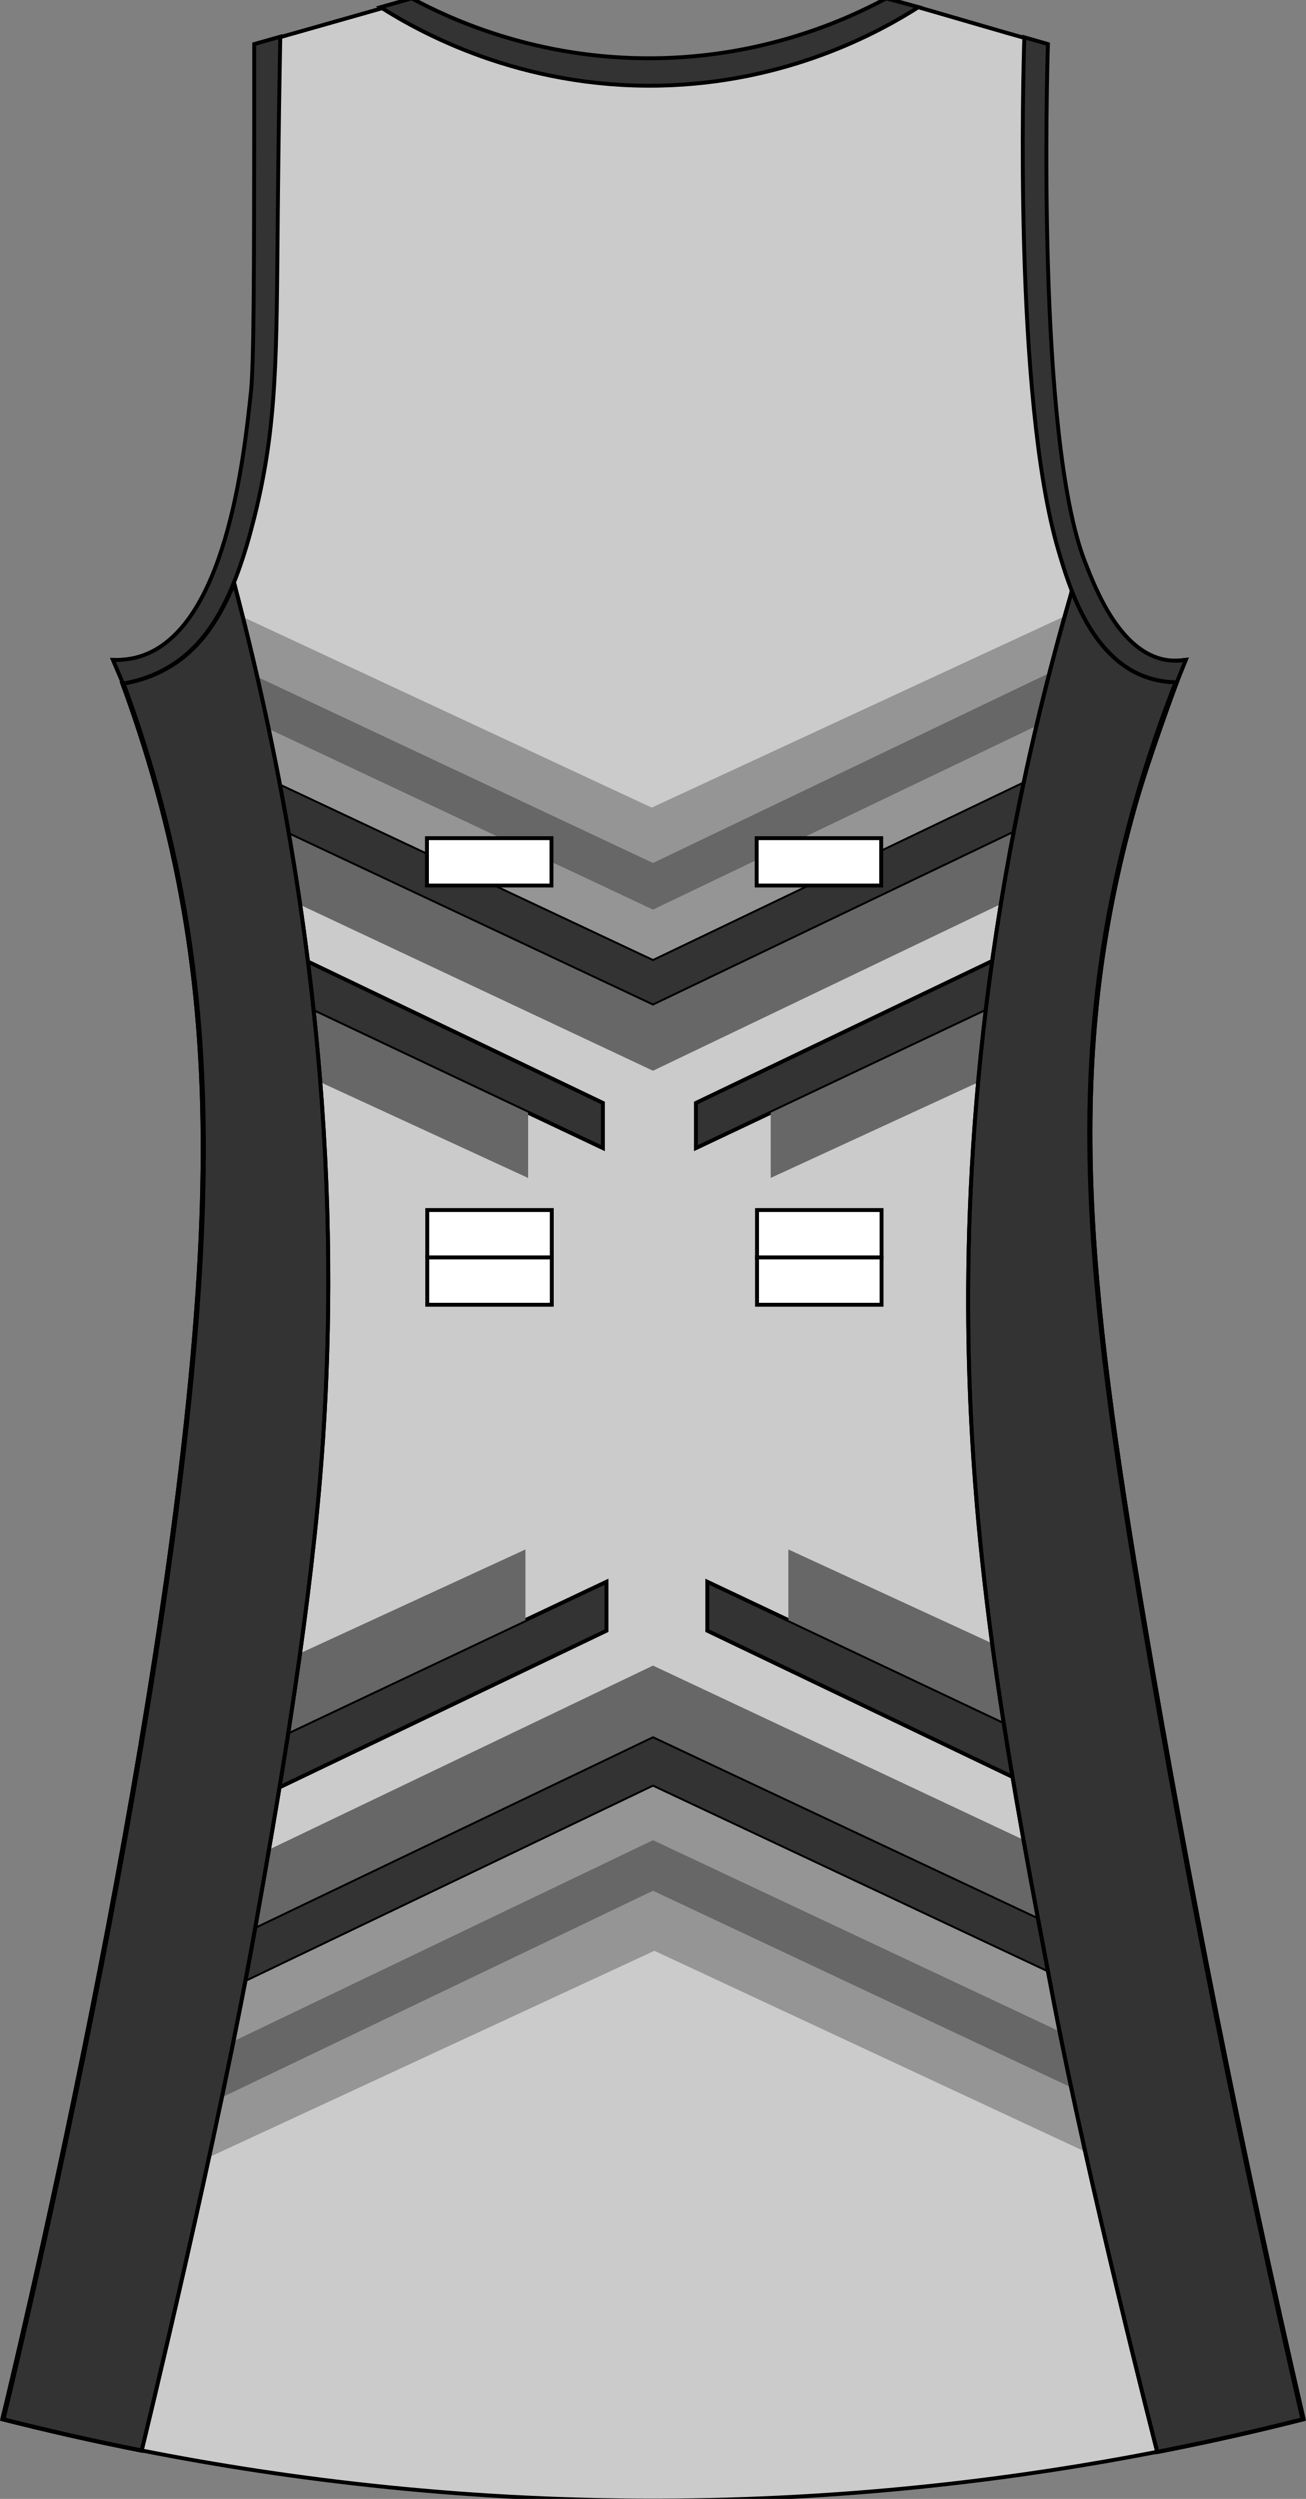 <?xml version="1.0" encoding="utf-8"?>
<!-- Generator: Adobe Illustrator 19.1.0, SVG Export Plug-In . SVG Version: 6.00 Build 0)  -->
<svg version="1.1" id="Layer_1" xmlns="http://www.w3.org/2000/svg" xmlns:xlink="http://www.w3.org/1999/xlink" x="0px" y="0px"
	 viewBox="0 0 335.2 641.14" style="enable-background:new 0 0 335.2 641.14;" xml:space="preserve">
<rect x="0" y="0" width="335.2" height="641.14" fill="#808080" stroke="none"/>
<style type="text/css">
	<![CDATA[
	@font-face{font-family:'codaheavy';src:url('/fonts/coda-heavy-webfont.woff') format('woff')}
	text{font-family:Impact,codaheavy,sans-serif}
	.Number.fill{fill:#000}
	.NumberOutline.stroke{fill:none;stroke:#777;stroke-width:2.5}
	.Colour1.fill{fill:#CCCBCB;}
	.Colour2.fill{fill:#676767;}
	.Colour3.fill{fill:#959595;}
	.NeckAndArmTrim.fill{fill:#333333;stroke:#000000;stroke-miterlimit:10;}
	.SidePanels.fill{fill:#333333;stroke:#000000;stroke-miterlimit:10;}
	.st0{fill:none;stroke:#000000;stroke-miterlimit:10;}
	.st1{fill:none;stroke:#000000;stroke-linecap:round;stroke-linejoin:round;}
	.st2{fill:#FFFFFF;stroke:#000000;}
	]]>
</style>
<g>
	<g>
		<path class="Colour1 fill" d="M291.1,206.63c4.47-15.83,9.35-28.62,12.95-37.33c-1.09,0.18-2.97,0.39-5.18,0
			c-11.73-2.04-17.94-18.01-20.73-25.17c-12.46-32.03-9.7-126.66-9.5-132.82c-13.82-3.76-26.38-7.7-40.2-11.47
			c0,21.5-123.03,21.68-123.03,0.18C92.17,3.78,78.93,7.55,65.69,11.31c0,4,0.01,10.03,0,17.36c-0.04,43.04-0.08,64.71-0.86,72.05
			c-1.81,16.94-6.51,60.96-28.5,67.71c-2.79,0.86-5.27,0.93-6.91,0.87c3.1,7.91,7.3,19.53,11.23,33.86
			c10.89,39.77,13.72,78.88,10.36,128.48C43.25,446.19,2.73,613.29,0.91,620.71c43.59,11.07,102.61,21.46,172.73,20.83
			c64.53-0.58,119.22-10.31,160.64-20.83c-16.37-70.93-29.71-138.78-40.59-203.13C278.39,327.08,272.7,271.76,291.1,206.63z"/>
	</g>
	<g>
		<path class="Colour1 fill" d="M291.1,206.63c4.47-15.83,9.35-28.62,12.95-37.33c-1.09,0.18-2.97,0.39-5.18,0
			c-11.73-2.04-17.94-18.01-20.73-25.17c-12.46-32.03-9.7-126.66-9.5-132.82c-13.82-3.76-26.38-7.7-40.2-11.47
			c0,21.5-123.03,21.68-123.03,0.18C92.17,3.78,78.93,7.55,65.69,11.31c0,4,0.01,10.03,0,17.36c-0.04,43.04-0.08,64.71-0.86,72.05
			c-1.81,16.94-6.51,60.96-28.5,67.71c-2.79,0.86-5.27,0.93-6.91,0.87c3.1,7.91,7.3,19.53,11.23,33.86
			c10.89,39.77,13.72,78.88,10.36,128.48C43.25,446.19,2.73,613.29,0.91,620.71c43.59,11.07,102.61,21.46,172.73,20.83
			c64.53-0.58,119.22-10.31,160.64-20.83c-16.37-70.93-29.71-138.78-40.59-203.13C278.39,327.08,272.7,271.76,291.1,206.63z"/>
	</g>
</g>
<path class="st0" d="M234.41,1.9"/>
<path class="st0" d="M99.11,1.9"/>
<path class="st0" d="M234.41,1.9"/>
<path class="st0" d="M99.12,1.9"/>
<path class="SidePanels fill" d="M68.9,459.95v-13.08l86.76-41.04v12.56L68.9,459.95z M268.3,459.95v-13.08l-86.76-41.04v12.56L268.3,459.95
	z M285.12,513.67V500.7L167.6,445.45l-117.52,56.3v12.97l117.52-56.3L285.12,513.67z M178.62,282.98v11.59l80.05-37.87v-12.07
	L178.62,282.98z M74.69,244.63v12.07l80.05,37.87v-11.59L74.69,244.63z M59.17,195.07v11.97l108.43,50.97l108.43-51.94V194.1
	L167.6,246.04L59.17,195.07z"/>
<path class="Colour3 fill" d="M285.12,555.13l-117.16-54.61L50.08,555.13v-40.41l117.52-56.3l117.52,55.25V555.13z M59.17,195.07
	l108.43,50.97l108.43-51.94v-37.28l-108.76,50.39l-108.1-50.39V195.07z"/>
<path class="Colour2 fill" d="M68.9,446.87v-18.94l65.96-30.39v18.13L68.9,446.87z M268.3,446.87v-18.94l-65.96-30.39v18.13L268.3,446.87
	z M285.12,500.7v-18.11L167.6,427.34l-117.52,56.3v18.11l117.52-56.3L285.12,500.7z M285.12,540.36v-12.97L167.6,472.14
	l-117.52,56.3v12.97l117.52-56.3L285.12,540.36z M197.81,285.49v16.73l60.86-28.04v-17.48L197.81,285.49z M74.69,256.71v17.48
	l60.86,28.04v-16.73L74.69,256.71z M59.17,207.04v16.71l108.43,50.97l108.43-51.94v-16.71L167.6,258.01L59.17,207.04z M59.17,170.44
	v11.97l108.43,50.97l108.43-51.94v-11.97L167.6,221.42L59.17,170.44z"/>
<path class="SidePanels fill" d="M301.75,175.04c-1.86-0.03-4.65-0.28-7.74-1.4c-9.89-3.58-15.51-13.38-18.91-22.07l-0.17,0.72
	c-23.95,82.66-27.38,150.77-26.26,196.39c1.43,57.99,10.9,107.74,21.59,163.85c9.22,48.41,26.77,116.6,26.77,116.6
	c13.5-2.62,26.05-5.49,37.57-8.42c-16.37-70.93-29.71-138.78-40.59-203.13c-15.31-90.5-21-145.81-2.59-210.95
	c3.55-12.56,10.62-31.53,10.64-31.58L301.75,175.04z"/>
<path class="SidePanels fill" d="M31.69,175.38c2.64-0.44,6.37-1.36,10.36-3.47c8.09-4.28,13.7-11.58,18.05-22.3l0.18,0.72
	c26.08,99.42,26.14,177.55,21.93,228.37c-3.39,40.89-11.33,85.66-16.41,114.3c-9.89,55.78-29.45,135.77-29.45,135.77
	c-12.85-2.53-24.79-5.28-35.76-8.06c1.82-7.42,42.34-174.52,50.09-289.08c3.36-49.6,0.53-88.71-10.36-128.48
	c-3.02-11.01-6.2-20.42-8.92-27.78L31.69,175.38z"/>
<g>
	<path class="st1" d="M301.74,175.04c0.81-2.07,1.59-3.99,2.32-5.74c-1.09,0.18-2.97,0.39-5.18,0
		c-11.73-2.04-17.94-18.01-20.73-25.17c-12.46-32.03-9.7-126.66-9.5-132.82c-13.82-3.76-26.38-7.7-40.2-11.47
		c0,21.5-123.03,21.68-123.03,0.18C92.17,3.78,78.93,7.55,65.69,11.31c0,4,0.01,10.03,0,17.36c-0.04,43.04-0.08,64.71-0.86,72.05
		c-1.81,16.94-6.51,60.96-28.5,67.71c-2.79,0.86-5.27,0.93-6.91,0.87c0.72,1.83,1.49,3.86,2.31,6.07"/>
	<path class="st1" d="M297.02,629.07c-35.1,6.84-76.65,12.06-123.37,12.48c-52.62,0.47-98.99-5.26-137.27-12.83"/>
	<path class="st1" d="M301.74,175.04c-3.24,8.24-7.06,18.94-10.64,31.59c-18.41,65.14-12.72,120.45,2.59,210.95
		c10.89,64.35,24.22,132.2,40.59,203.13c-11.43,2.91-23.89,5.75-37.27,8.36"/>
	<path class="st1" d="M31.72,175.37c2.72,7.36,5.9,16.77,8.92,27.78c10.89,39.77,13.72,78.88,10.36,128.48
		C43.25,446.19,2.73,613.29,0.91,620.71c10.88,2.76,22.72,5.49,35.46,8"/>
	<path class="st1" d="M301.74,175.04c-1.86-0.03-4.64-0.28-7.74-1.4c-9.89-3.58-15.51-13.38-18.91-22.07l-0.17,0.72
		c-23.95,82.66-27.38,150.77-26.26,196.39c1.43,57.99,10.9,107.74,21.59,163.85c9.07,47.6,26.19,114.31,26.76,116.54"/>
	<path class="st1" d="M301.74,175.04C301.75,175.04,301.75,175.04,301.74,175.04l0.31,0c-0.02,0.05-7.09,19.02-10.64,31.58
		c-18.41,65.14-12.72,120.45,2.59,210.95c10.89,64.35,24.22,132.2,40.59,203.13c-11.52,2.93-24.07,5.79-37.57,8.42
		c0,0-0.01-0.02-0.02-0.06"/>
	<path class="st1" d="M31.72,175.37c2.64-0.45,6.36-1.36,10.33-3.47c8.09-4.28,13.7-11.58,18.05-22.3l0.18,0.72
		c26.08,99.42,26.14,177.55,21.93,228.37c-3.39,40.89-11.33,85.66-16.41,114.3c-9.74,54.91-28.83,133.26-29.43,135.71"/>
	<path class="st1" d="M31.72,175.37c-0.01,0-0.02,0-0.03,0.01l-0.28,0c2.72,7.36,5.9,16.77,8.92,27.78
		c10.89,39.77,13.72,78.88,10.36,128.48C42.94,446.19,2.42,613.29,0.6,620.71c10.97,2.79,22.91,5.53,35.76,8.06
		c0,0,0-0.02,0.01-0.06"/>
</g>
<path class="NeckAndArmTrim fill" d="M31.57,175.38c2.64-0.44,6.37-1.36,10.36-3.47c11.77-6.22,18.28-18.85,23.32-39.06
	c5.96-23.88,5.7-41.65,6.05-78.13c0.19-20.26,0.47-36.36,0.64-45.31l-6.69,1.9c0,4,0.01,10.03,0,17.36
	c-0.04,43.04-0.08,64.71-0.86,72.05c-1.81,16.94-6.51,60.96-28.5,67.71c-2.79,0.86-5.27,0.93-6.91,0.87L31.57,175.38z"/>
<path class="NeckAndArmTrim fill" d="M302.05,175.05c-1.85-0.01-4.77-0.22-8.05-1.41c-14.32-5.18-19.69-23.42-22.35-32.44
	c-11.54-39.17-8.99-124.16-8.74-131.63l6.05,1.74c-0.2,6.16-2.96,100.78,9.5,132.82c2.79,7.17,9,23.13,20.73,25.17
	c2.22,0.39,4.09,0.18,5.18,0L302.05,175.05z"/>
<path class="NeckAndArmTrim fill" d="M97.67,1.85c9.8,6.22,35.66,20.81,71.52,20.12c32.95-0.64,56.66-13.84,66.55-20.14l-8.28-2.25
	c-10.17,5.47-31.35,15.12-59.77,15.37c-29.68,0.26-51.79-9.87-62.01-15.37L97.67,1.85z"/>
<g id="BBodyLogos"></g>
<g>
	<rect x="109.58" y="215.05" class="st2" width="31.96" height="12.15"/>
	<rect x="194.21" y="215.05" class="st2" width="31.96" height="12.15"/>
	<rect x="194.3" y="322.61" class="st2" width="31.96" height="12.15"/>
	<rect x="109.66" y="322.61" class="st2" width="31.96" height="12.15"/>
	<rect x="109.66" y="310.46" class="st2" width="31.96" height="12.15"/>
	<rect x="194.3" y="310.46" class="st2" width="31.96" height="12.15"/>
</g>
</svg>
